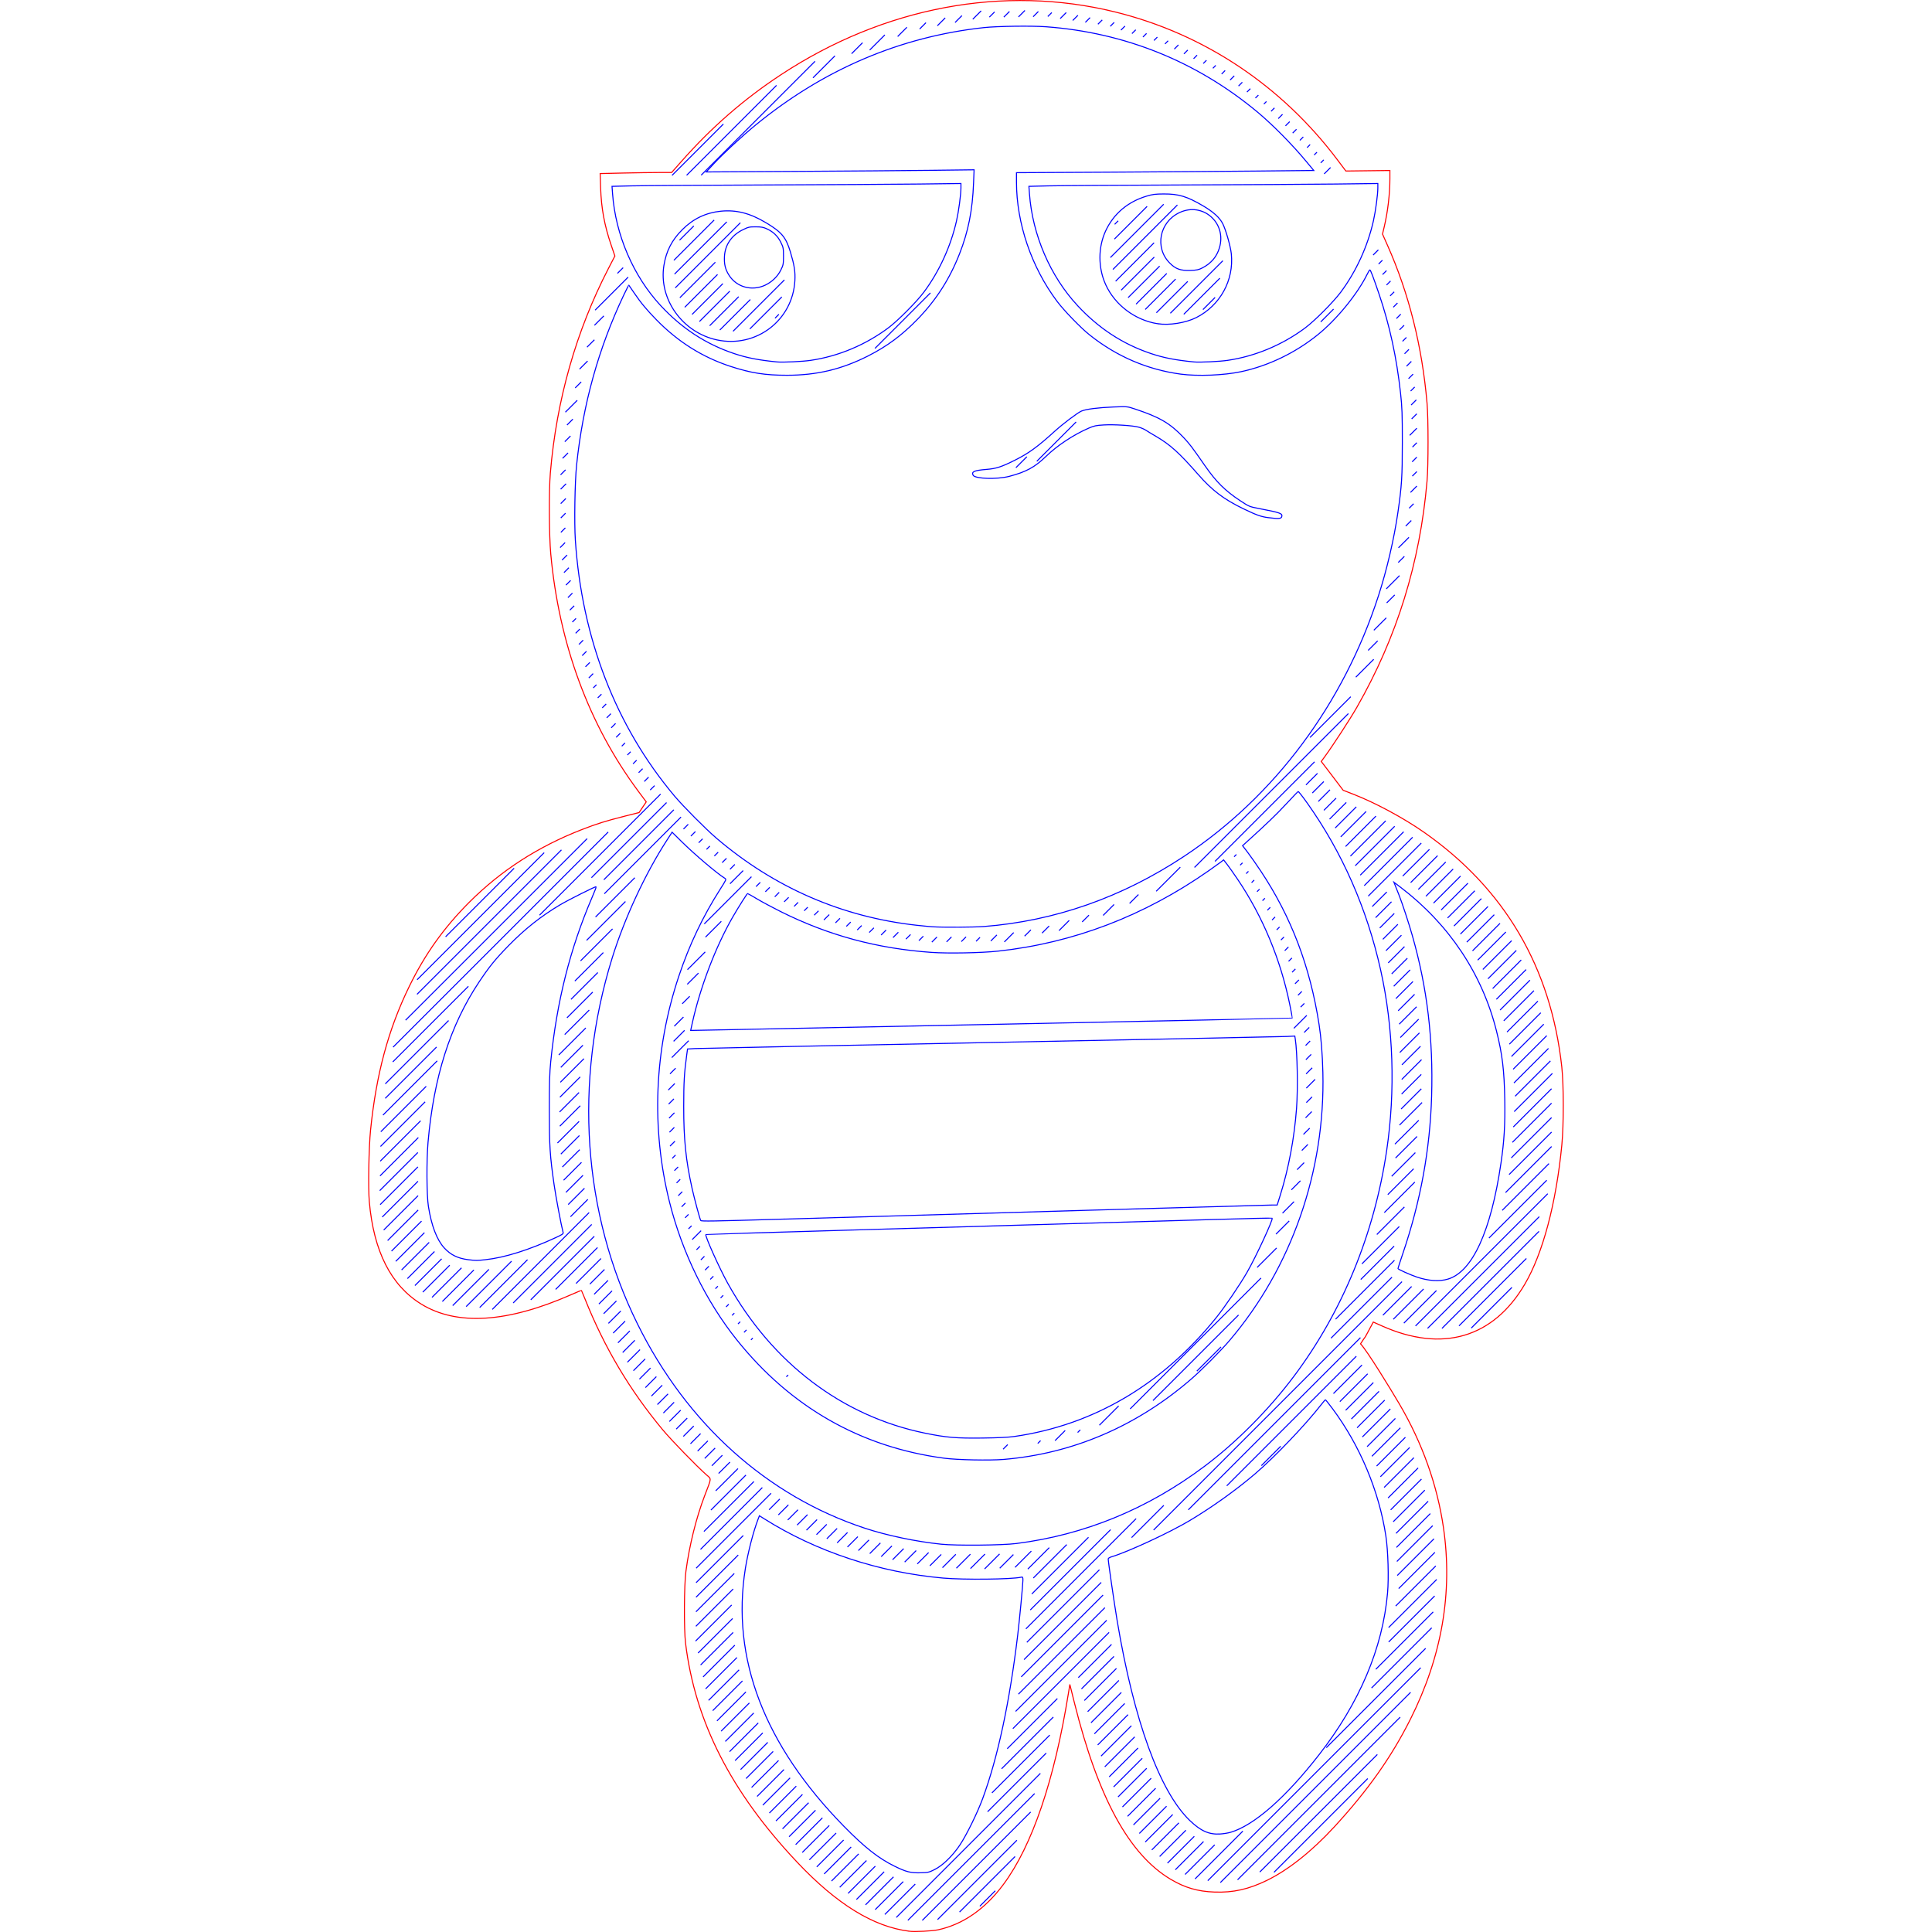 <?xml version="1.0" encoding="UTF-8" standalone="no"?>
<!-- Created with Inkscape (http://www.inkscape.org/) -->

<svg
   xmlns:dc="http://purl.org/dc/elements/1.1/"
   xmlns:cc="http://creativecommons.org/ns#"
   xmlns:rdf="http://www.w3.org/1999/02/22-rdf-syntax-ns#"
   xmlns:svg="http://www.w3.org/2000/svg"
   xmlns="http://www.w3.org/2000/svg"
   xmlns:sodipodi="http://sodipodi.sourceforge.net/DTD/sodipodi-0.dtd"
   xmlns:inkscape="http://www.inkscape.org/namespaces/inkscape"
   sodipodi:docname="50.svg"
   viewBox="0 0 188.976 188.976"
   height="50mm"
   width="50mm"
   id="svg2"
   version="1.1"
   inkscape:version="0.92.2 2405546, 2018-03-11">
  <sodipodi:namedview
     units="mm"
     inkscape:current-layer="svg2"
     inkscape:window-maximized="1"
     inkscape:window-y="0"
     inkscape:window-x="0"
     inkscape:cy="186.09237"
     inkscape:cx="85.193449"
     inkscape:zoom="1.0858904"
     showgrid="false"
     id="namedview4"
     inkscape:window-height="703"
     inkscape:window-width="1366"
     inkscape:pageshadow="2"
     inkscape:pageopacity="0"
     guidetolerance="10"
     gridtolerance="10"
     objecttolerance="10"
     borderopacity="1"
     bordercolor="#666666"
     pagecolor="#ffffff" />
  <defs
     id="defs6" />
  <g
     id="g2207">
    <path
       id="path2187"
       d="m 88.954,188.903 c -3.514,-0.433 -7.103,-2.643 -10.992,-6.767 -6.456,-6.847 -9.971,-13.745 -10.905,-21.406 -0.166,-1.36 -0.143,-5.7 0.036,-7.045 0.338,-2.532 1.004,-5.216 1.832,-7.383 0.7,-1.834 0.683,-1.593 0.144,-2.07 -0.949,-0.839 -3.407,-3.372 -4.232,-4.362 -3.235,-3.882 -5.723,-8.069 -7.623,-12.831 -0.173,-0.433 -0.325,-0.798 -0.339,-0.812 -0.014,-0.014 -0.462,0.168 -0.997,0.404 -6.236,2.755 -11.201,3.068 -14.676,0.925 -2.959,-1.824 -4.649,-5.154 -5.078,-10.008 -0.119,-1.343 -0.05,-5.324 0.121,-7.001 0.559,-5.489 1.732,-9.847 3.782,-14.051 1.542,-3.162 3.381,-5.745 5.863,-8.231 3.096,-3.102 6.735,-5.453 11.021,-7.12 1.448,-0.563 2.375,-0.854 4.12,-1.294 l 1.48,-0.373 0.35,-0.522 0.35,-0.522 -0.778,-1.045 C 57.604,70.9 54.681,62.98 53.872,54.185 53.707,52.391 53.684,48.013 53.831,46.273 54.435,39.121 56.348,32.386 59.519,26.25 l 0.625,-1.209 -0.353,-1.034 C 59.12,22.04 58.814,20.384 58.748,18.361 l -0.045,-1.384 2.267,-0.052 c 1.247,-0.029 2.82,-0.052 3.496,-0.052 h 1.228 l 0.921,-1.043 c 3,-3.396 6.128,-6.122 9.782,-8.527 10.065,-6.623 21.777,-8.821 32.681,-6.133 8.685,2.141 16.289,7.206 21.777,14.509 l 0.789,1.049 2.153,-0.026 2.153,-0.026 v 0.827 c -8e-4,1.487 -0.21,3.241 -0.563,4.723 l -0.16,0.669 0.49,1.102 c 2.089,4.695 3.387,9.878 3.866,15.429 0.132,1.535 0.132,6.101 -2e-5,7.636 -0.689,7.994 -2.949,15.276 -6.864,22.12 -0.655,1.145 -2.341,3.738 -3.157,4.854 l -0.326,0.446 0.149,0.191 c 0.082,0.105 0.564,0.739 1.072,1.408 l 0.923,1.217 1.084,0.425 c 2.106,0.824 4.862,2.312 6.817,3.679 7.901,5.525 12.423,13.228 13.484,22.968 0.19,1.741 0.192,5.677 0.004,7.611 -0.556,5.733 -1.862,10.637 -3.632,13.645 -3.085,5.242 -8.074,6.696 -13.961,4.069 l -0.851,-0.38 -0.467,0.868 c -0.551,1.025 -0.105,0.214 -0.781,1.26 v 0 c 0.636,0.65 2.969,4.47 3.791,5.87 2.255,3.841 3.712,7.925 4.321,12.113 0.924,6.349 -0.158,12.616 -3.239,18.748 -1.863,3.708 -4.146,6.936 -7.436,10.515 -2.177,2.368 -4.484,4.203 -6.57,5.225 -1.802,0.883 -3.316,1.222 -5.157,1.155 -1.649,-0.06 -2.897,-0.425 -4.287,-1.253 -4.063,-2.421 -7.096,-7.983 -9.407,-17.251 l -0.449,-1.803 -0.138,0.858 c -1.373,8.52 -3.542,14.902 -6.353,18.694 -1.789,2.412 -3.96,3.921 -6.407,4.45 -0.548,0.119 -2.269,0.205 -2.795,0.14 z"
       style="fill:none;stroke:#ff0000;stroke-width:0.1;stroke-miterlimit:4;stroke-dasharray:none" />
    <path
       id="path2185"
       d="m 91.432,182.86 c 0.78,-0.386 1.753,-1.336 2.468,-2.41 0.646,-0.97 1.706,-3.131 2.219,-4.524 1.475,-4.004 2.633,-9.404 3.422,-15.955 0.178,-1.48 0.514,-5.004 0.514,-5.396 0,-0.313 -0.015,-0.338 -0.177,-0.302 -0.959,0.213 -5.586,0.263 -7.637,0.083 -6.257,-0.552 -12.408,-2.591 -17.492,-5.798 l -0.469,-0.296 -0.142,0.37 c -0.456,1.189 -0.987,3.253 -1.231,4.786 -1.4,8.783 1.838,17.257 9.631,25.209 2.024,2.065 3.398,3.149 4.962,3.913 1.145,0.56 1.549,0.662 2.524,0.643 0.746,-0.015 0.828,-0.034 1.41,-0.322 z"
       style="fill:none;stroke:#0000ff;stroke-width:0.1;stroke-miterlimit:4;stroke-dasharray:none" />
    <path
       id="path2183"
       d="m 120.365,179.225 c 2.299,-0.679 5.366,-3.368 8.649,-7.578 3.968,-5.09 6.229,-10.428 6.708,-15.837 0.13,-1.463 0.052,-4.124 -0.163,-5.549 -0.659,-4.386 -2.521,-8.839 -5.208,-12.457 -0.362,-0.487 -0.679,-0.885 -0.705,-0.886 -0.026,0 -0.219,0.221 -0.429,0.492 -1.501,1.935 -4.545,5.119 -6.451,6.748 -1.854,1.584 -4.178,3.247 -6.377,4.563 -1.969,1.178 -6.101,3.096 -7.656,3.553 -0.184,0.054 -0.335,0.146 -0.335,0.205 0,0.268 0.586,4.32 0.873,6.033 1.637,9.785 4.163,16.732 7.114,19.565 1.059,1.017 1.878,1.381 2.956,1.314 0.325,-0.02 0.785,-0.094 1.023,-0.165 z"
       style="fill:none;stroke:#0000ff;stroke-width:0.1;stroke-miterlimit:4;stroke-dasharray:none" />
    <path
       id="path2181"
       d="m 99.424,150.976 c 6.664,-0.846 12.807,-3.366 18.382,-7.543 3.129,-2.344 6.315,-5.553 8.775,-8.837 4.725,-6.308 7.846,-13.908 9.052,-22.041 0.87,-5.873 0.665,-12.054 -0.588,-17.678 -1.34,-6.016 -3.764,-11.52 -7.2,-16.355 -0.44,-0.618 -0.829,-1.113 -0.865,-1.1 -0.036,0.013 -0.578,0.575 -1.203,1.248 -0.96,1.033 -1.859,1.896 -3.933,3.775 l -0.304,0.276 0.485,0.63 c 0.267,0.346 0.85,1.179 1.295,1.85 2.984,4.496 4.815,9.31 5.702,14.996 0.2,1.28 0.326,2.875 0.372,4.684 0.242,9.655 -3.048,19.104 -9.141,26.253 -0.861,1.01 -2.768,2.925 -3.783,3.799 -5.339,4.597 -11.558,7.255 -18.294,7.818 -1.376,0.115 -4.537,0.051 -5.817,-0.118 -8.166,-1.079 -15.032,-4.998 -20.297,-11.586 -3.001,-3.755 -5.334,-8.527 -6.564,-13.428 -1.821,-7.252 -1.507,-14.938 0.904,-22.145 1.027,-3.07 2.345,-5.837 4.051,-8.51 0.593,-0.929 0.604,-0.956 0.444,-1.055 -0.743,-0.458 -2.975,-2.352 -4.195,-3.558 L 65.74,81.401 65.236,82.178 c -2.122,3.275 -4.155,7.65 -5.359,11.534 -3.759,12.126 -2.874,24.955 2.468,35.767 4.835,9.786 12.686,16.845 22.244,19.999 2.176,0.718 5.011,1.312 7.475,1.566 1.478,0.152 5.954,0.111 7.361,-0.067 z"
       style="fill:none;stroke:#0000ff;stroke-width:0.1;stroke-miterlimit:4;stroke-dasharray:none" />
    <path
       id="path2179"
       d="m 99.228,140.506 c 7.744,-1.112 14.521,-5.112 19.774,-11.671 0.829,-1.035 2.29,-3.188 2.981,-4.394 0.889,-1.551 2.566,-5.17 2.449,-5.287 -0.02,-0.02 -2.565,0.037 -5.654,0.128 -14.656,0.43 -22.365,0.655 -35.492,1.033 -7.815,0.226 -14.224,0.423 -14.242,0.438 -0.117,0.099 1.323,3.306 2.152,4.794 4.339,7.784 11.193,12.984 19.293,14.638 2.09,0.427 3.052,0.508 5.629,0.475 1.479,-0.019 2.539,-0.071 3.11,-0.153 z"
       style="fill:none;stroke:#0000ff;stroke-width:0.1;stroke-miterlimit:4;stroke-dasharray:none" />
    <path
       id="path2177"
       d="m 141.65,125.107 c 2.386,-0.737 4.19,-4.694 5.162,-11.316 0.323,-2.202 0.415,-3.743 0.374,-6.235 -0.048,-2.868 -0.236,-4.428 -0.814,-6.73 -1.399,-5.575 -4.648,-10.438 -9.377,-14.037 l -0.65,-0.494 0.158,0.397 c 0.087,0.219 0.232,0.583 0.322,0.811 0.334,0.839 0.957,2.734 1.327,4.034 1.447,5.093 2.045,10.08 1.88,15.685 -0.154,5.218 -1.082,10.29 -2.816,15.395 -0.262,0.771 -0.477,1.432 -0.477,1.467 0,0.071 1.219,0.618 1.85,0.83 1.139,0.384 2.224,0.452 3.061,0.193 z"
       style="fill:none;stroke:#0000ff;stroke-width:0.1;stroke-miterlimit:4;stroke-dasharray:none" />
    <path
       id="path2175"
       d="m 47.448,123.22 c 1.908,-0.201 4.318,-0.959 6.976,-2.195 0.627,-0.292 0.693,-0.342 0.649,-0.501 -0.166,-0.604 -0.705,-3.464 -0.871,-4.624 -0.412,-2.872 -0.469,-3.753 -0.471,-7.321 -0.002,-2.647 0.027,-3.633 0.137,-4.723 0.599,-5.915 1.888,-11.043 4.034,-16.052 0.245,-0.572 0.433,-1.053 0.417,-1.069 -0.055,-0.055 -2.706,1.275 -3.569,1.789 -1.855,1.107 -3.403,2.335 -5.002,3.97 -1.287,1.315 -1.896,2.066 -2.897,3.57 -2.82,4.237 -4.422,9.272 -4.983,15.664 -0.153,1.74 -0.135,5.191 0.033,6.258 0.299,1.902 0.824,3.281 1.553,4.079 0.621,0.679 1.34,1.03 2.361,1.153 0.732,0.088 0.825,0.088 1.634,0.002 z"
       style="fill:none;stroke:#0000ff;stroke-width:0.1;stroke-miterlimit:4;stroke-dasharray:none" />
    <path
       id="path2173"
       d="m 76.764,119.246 c 16.287,-0.483 47.274,-1.378 47.697,-1.378 h 0.465 l 0.314,-1.004 c 0.811,-2.595 1.363,-5.545 1.579,-8.443 0.144,-1.924 0.079,-5.492 -0.123,-6.786 l -0.046,-0.292 -0.761,0.037 c -0.419,0.02 -13.461,0.286 -28.983,0.589 -15.522,0.304 -28.545,0.572 -28.939,0.595 l -0.717,0.043 -0.088,0.643 c -0.23,1.689 -0.284,2.612 -0.286,4.972 -0.003,3.217 0.209,5.29 0.824,8.045 0.222,0.995 0.755,2.972 0.84,3.113 0.054,0.091 1.078,0.074 8.224,-0.138 z"
       style="fill:none;stroke:#0000ff;stroke-width:0.1;stroke-miterlimit:4;stroke-dasharray:none" />
    <path
       id="path2171"
       d="m 97.293,100.195 c 15.995,-0.325 29.093,-0.602 29.106,-0.615 0.013,-0.013 -0.097,-0.616 -0.245,-1.339 -0.902,-4.41 -2.649,-8.604 -5.091,-12.223 -0.383,-0.567 -0.849,-1.229 -1.037,-1.47 l -0.34,-0.438 -0.232,0.181 c -0.127,0.1 -0.657,0.479 -1.176,0.844 -6.345,4.45 -13.291,7.105 -20.665,7.899 -1.631,0.176 -4.874,0.237 -6.495,0.123 -5.335,-0.375 -10.084,-1.66 -14.76,-3.993 -0.801,-0.4 -1.844,-0.959 -2.318,-1.243 -0.474,-0.284 -0.886,-0.517 -0.916,-0.517 -0.056,0 -0.909,1.348 -1.469,2.322 -1.664,2.896 -3.185,6.894 -3.946,10.371 l -0.151,0.689 0.326,-2e-5 c 0.179,0 13.413,-0.266 29.408,-0.591 z"
       style="fill:none;stroke:#0000ff;stroke-width:0.1;stroke-miterlimit:4;stroke-dasharray:none" />
    <path
       id="path2169"
       d="m 96.201,90.629 c 6.95,-0.534 13.533,-2.841 19.637,-6.882 8.829,-5.846 15.577,-14.896 18.997,-25.479 0.821,-2.541 1.525,-5.56 1.898,-8.137 0.378,-2.615 0.433,-3.48 0.434,-6.849 8e-4,-2.802 -0.022,-3.437 -0.173,-4.816 -0.384,-3.502 -1.062,-6.633 -2.098,-9.687 -0.552,-1.626 -0.838,-2.382 -0.904,-2.382 -0.029,0 -0.148,0.194 -0.264,0.43 -0.946,1.928 -2.971,4.41 -4.817,5.903 -2.203,1.782 -4.85,3.058 -7.521,3.626 -1.683,0.358 -4.242,0.461 -5.904,0.238 -3.25,-0.436 -6.263,-1.731 -8.896,-3.824 -0.888,-0.706 -2.501,-2.373 -3.205,-3.311 -2.497,-3.332 -3.959,-7.634 -3.959,-11.653 v -0.916 l 8.876,-0.049 c 4.882,-0.027 11.424,-0.076 14.539,-0.108 l 5.663,-0.059 -0.819,-0.984 c -1.329,-1.596 -3.257,-3.541 -4.696,-4.738 -5.936,-4.937 -12.968,-7.77 -20.69,-8.336 -1.401,-0.103 -4.785,-0.056 -6.062,0.084 -8.209,0.897 -15.692,4.093 -22.346,9.543 -1.321,1.082 -3.187,2.81 -4.072,3.77 l -0.741,0.804 8.778,-0.052 c 4.828,-0.028 10.723,-0.075 13.1,-0.104 l 4.323,-0.052 -0.051,1.3 c -0.106,2.676 -0.51,4.715 -1.371,6.912 -0.966,2.465 -2.287,4.525 -4.096,6.389 -1.539,1.586 -2.99,2.664 -4.859,3.611 -2.572,1.302 -5.004,1.882 -7.914,1.885 -2.144,0.002 -3.555,-0.22 -5.548,-0.873 -2.734,-0.897 -5.123,-2.398 -7.209,-4.531 -1.005,-1.028 -1.557,-1.694 -2.238,-2.703 -0.248,-0.368 -0.465,-0.684 -0.481,-0.701 -0.016,-0.018 -0.246,0.425 -0.51,0.984 -2.473,5.229 -3.983,10.674 -4.602,16.602 -0.17,1.631 -0.237,5.641 -0.122,7.36 0.643,9.621 3.959,18.185 9.678,24.993 0.866,1.031 3.059,3.239 4.105,4.134 5.669,4.848 12.311,7.734 19.641,8.536 0.606,0.066 1.297,0.132 1.535,0.146 1.068,0.063 4.001,0.047 4.963,-0.027 z"
       style="fill:none;stroke:#0000ff;stroke-width:0.1;stroke-miterlimit:4;stroke-dasharray:none" />
    <path
       id="path2167"
       d="m 124.065,50.635 c -0.715,-0.092 -1.136,-0.242 -2.407,-0.853 -1.94,-0.934 -3.084,-1.798 -4.461,-3.373 -1.854,-2.119 -2.755,-2.933 -4.133,-3.731 -0.379,-0.22 -0.818,-0.486 -0.976,-0.591 -0.158,-0.106 -0.477,-0.243 -0.709,-0.305 -0.603,-0.161 -2.373,-0.275 -3.401,-0.217 -0.769,0.043 -0.956,0.083 -1.508,0.323 -1.486,0.647 -3.074,1.7 -4.172,2.766 -1.075,1.043 -1.934,1.509 -3.571,1.938 -1.197,0.314 -3.361,0.247 -3.544,-0.109 -0.178,-0.346 0.108,-0.471 1.304,-0.568 0.967,-0.079 1.46,-0.239 2.8,-0.909 1.33,-0.666 2.214,-1.307 3.848,-2.795 0.829,-0.755 2.27,-1.844 2.652,-2.004 0.448,-0.188 1.643,-0.34 3.124,-0.398 1.33,-0.052 1.356,-0.05 2.012,0.167 2.504,0.825 3.528,1.421 4.848,2.821 0.599,0.635 0.813,0.918 2.098,2.768 1.088,1.567 1.96,2.433 3.428,3.403 0.883,0.583 0.902,0.592 1.85,0.774 2.138,0.412 2.325,0.481 2.219,0.817 -0.057,0.181 -0.35,0.198 -1.3,0.075 z"
       style="fill:none;stroke:#0000ff;stroke-width:0.1;stroke-miterlimit:4;stroke-dasharray:none" />
    <path
       id="path2165"
       d="m 79.311,35.246 c 2.7,-0.401 5.333,-1.503 7.57,-3.168 0.934,-0.695 2.778,-2.549 3.491,-3.508 1.508,-2.032 2.624,-4.472 3.191,-6.976 0.21,-0.931 0.43,-2.573 0.43,-3.217 v -0.427 l -4.113,0.051 c -2.262,0.028 -9.09,0.069 -15.174,0.092 -6.083,0.023 -11.911,0.062 -12.951,0.087 l -1.891,0.046 0.053,0.728 c 0.294,4.021 2.033,8.063 4.709,10.942 2.068,2.225 4.41,3.756 7.167,4.683 1.248,0.42 2.403,0.645 4.212,0.823 0.562,0.055 2.499,-0.036 3.306,-0.156 z"
       style="fill:none;stroke:#0000ff;stroke-width:0.1;stroke-miterlimit:4;stroke-dasharray:none" />
    <path
       id="path2163"
       d="m 70.14,33.25 c -3.389,-0.718 -5.731,-4.001 -5.2,-7.288 0.228,-1.415 0.773,-2.472 1.808,-3.509 1.053,-1.054 2.293,-1.647 3.757,-1.795 1.495,-0.152 2.851,0.192 4.397,1.115 1.56,0.931 1.978,1.431 2.413,2.884 0.384,1.283 0.484,1.928 0.435,2.803 -0.216,3.878 -3.794,6.6 -7.611,5.79 z"
       style="fill:none;stroke:#0000ff;stroke-width:0.1;stroke-miterlimit:4;stroke-dasharray:none" />
    <path
       id="path2161"
       d="m 74.841,27.894 c 0.665,-0.309 1.224,-0.85 1.538,-1.488 0.239,-0.485 0.255,-0.571 0.255,-1.348 0,-0.777 -0.016,-0.863 -0.257,-1.351 -0.299,-0.608 -0.726,-1.025 -1.348,-1.313 -0.367,-0.171 -0.557,-0.206 -1.116,-0.207 -0.621,-0.002 -0.719,0.021 -1.273,0.295 -1.074,0.531 -1.712,1.456 -1.777,2.578 -0.045,0.785 0.079,1.295 0.46,1.885 0.744,1.152 2.224,1.551 3.517,0.95 z"
       style="fill:none;stroke:#0000ff;stroke-width:0.1;stroke-miterlimit:4;stroke-dasharray:none" />
    <path
       id="path2159"
       d="m 120.089,35.246 c 2.7,-0.401 5.333,-1.503 7.57,-3.168 0.934,-0.695 2.778,-2.549 3.491,-3.508 1.508,-2.032 2.624,-4.472 3.191,-6.976 0.21,-0.931 0.43,-2.573 0.43,-3.217 v -0.427 l -4.113,0.051 c -2.262,0.028 -9.09,0.069 -15.174,0.092 -6.083,0.023 -11.911,0.062 -12.951,0.087 l -1.891,0.046 0.053,0.728 c 0.294,4.023 2.033,8.064 4.707,10.94 2.073,2.229 4.412,3.758 7.169,4.685 1.248,0.42 2.403,0.645 4.212,0.823 0.562,0.055 2.499,-0.036 3.306,-0.156 z"
       style="fill:none;stroke:#0000ff;stroke-width:0.1;stroke-miterlimit:4;stroke-dasharray:none" />
    <path
       id="path2157"
       d="m 113.24,31.667 c -2.213,-0.347 -4.184,-1.831 -5.093,-3.835 -0.749,-1.651 -0.744,-3.655 0.012,-5.271 0.776,-1.658 2.155,-2.824 3.994,-3.376 0.584,-0.175 0.849,-0.209 1.677,-0.213 1.472,-0.007 2.281,0.239 3.872,1.177 0.984,0.58 1.603,1.145 1.9,1.734 0.302,0.599 0.764,2.223 0.838,2.947 0.265,2.591 -1.091,5.053 -3.437,6.238 -1.021,0.515 -2.644,0.773 -3.764,0.598 z"
       style="fill:none;stroke:#0000ff;stroke-width:0.1;stroke-miterlimit:4;stroke-dasharray:none" />
    <path
       id="path819"
       d="m 117.609,26.204 c 0.853,-0.438 1.399,-1.078 1.664,-1.951 0.743,-2.446 -1.608,-4.533 -3.899,-3.461 -1.969,0.922 -2.455,3.438 -0.954,4.943 0.577,0.579 1.05,0.748 2.009,0.716 0.637,-0.021 0.812,-0.058 1.181,-0.247 z"
       style="fill:none;stroke:#0000ff;stroke-width:0.1;stroke-miterlimit:4;stroke-dasharray:none" />
    <path
       id="path1019"
       style="fill:none;stroke:#0000ff;stroke-width:0.1"
       d="m 70.757,12.134 -5.02,5.02 m 1.424,-0.01 8.794,-8.794 M 79.722,5.997 68.585,17.134 M 79.521,7.613 81.668,5.465 M 60.951,26.183 60.396,26.738 M 83.297,5.251 84.37,4.178 M 61.441,27.107 58.214,30.334 M 85.067,4.895 86.55,3.412 M 67.866,22.096 66.469,23.493 m -8.326,8.326 0.922,-0.922 M 88.707,2.669 87.804,3.573 m -21.887,21.887 3.939,-3.939 M 58.141,33.236 57.419,33.957 M 89.953,2.838 90.571,2.22 m -19.482,19.482 -5.109,5.109 m -9.292,9.292 0.787,-0.787 M 92.456,1.748 91.686,2.519 M 66.048,28.157 72.418,21.787 M 56.85,37.355 56.261,37.944 M 93.418,2.201 94.09,1.529 M 69.969,25.65 66.498,29.121 M 55.303,40.316 56.461,39.158 M 95.969,1.064 95.15,1.884 m -28.172,28.172 3.208,-3.208 M 56.035,40.998 55.461,41.573 M 96.775,1.673 97.285,1.163 M 70.704,27.743 67.695,30.753 m -12.449,12.449 0.555,-0.555 M 98.741,1.121 98.188,1.674 M 68.413,31.449 71.386,28.476 M 55.561,44.301 55.03,44.831 M 99.622,1.654 100.253,1.023 m -27.997,27.997 -2.839,2.839 M 54.832,46.444 55.321,45.955 M 101.564,1.126 101.056,1.635 M 70.411,32.279 73.392,29.298 M 55.369,47.321 54.839,47.851 M 102.49,1.615 102.876,1.229 M 76.726,27.378 71.702,32.402 M 54.847,49.258 55.345,48.759 M 104.291,1.228 103.702,1.817 M 73.345,32.173 76.473,29.045 M 55.321,50.197 54.854,50.665 M 104.932,2.001 105.436,1.497 M 76.187,30.746 75.807,31.126 M 54.861,52.072 55.298,51.635 M 106.625,1.722 106.162,2.185 M 54.787,53.56 55.274,53.073 M 107.814,1.947 107.392,2.369 M 54.977,54.784 55.47,54.291 m 53.513,-52.099 -0.383,0.383 M 55.168,56.008 55.643,55.532 M 110.038,2.551 109.643,2.946 M 55.358,57.231 55.817,56.773 M 111.093,2.911 110.72,3.284 M 55.549,58.455 55.99,58.014 M 112.148,3.27 111.796,3.622 M 55.739,59.679 56.164,59.254 M 113.203,3.629 112.873,3.96 m -56.888,56.888 0.358,-0.358 M 114.258,3.988 113.949,4.298 m -57.644,57.644 0.41,-0.41 M 115.267,4.393 114.861,4.8 M 85.583,34.078 91.007,28.653 M 57.041,62.62 56.626,63.035 M 115.805,5.27 116.181,4.894 M 57.366,63.709 56.947,64.128 M 116.749,5.74 117.094,5.395 m -59.403,59.403 -0.424,0.424 M 117.693,6.21 118.008,5.896 M 58.017,65.886 57.59,66.314 M 118.637,6.68 118.921,6.396 M 58.342,66.975 58.029,67.289 M 119.491,7.241 119.834,6.897 M 58.83,67.902 58.468,68.264 M 120.317,7.829 120.729,7.417 m -61.438,61.438 -0.383,0.383 M 121.144,8.416 121.515,8.045 M 59.751,69.809 59.346,70.214 M 121.971,9.004 122.302,8.672 m -12.929,12.929 -0.342,0.342 M 59.786,71.189 60.212,70.762 M 123.089,9.3 122.797,9.591 m -13.794,13.794 3.199,-3.199 m -51.529,51.529 -0.405,0.405 m 63.356,-61.942 0.251,-0.251 m -10.051,10.051 -5.212,5.212 m -47.795,47.795 0.316,-0.316 m 63.528,-62.114 -0.332,0.332 m -15.471,15.471 6.309,-6.309 M 61.686,73.531 61.368,73.849 m -17.782,17.782 6.703,-6.703 m 75.159,-73.745 -0.415,0.415 m -15.91,15.91 3.76,-3.76 M 62.271,74.36 61.918,74.713 M 40.799,95.832 53.228,83.403 m 72.921,-71.506 -0.411,0.411 m -16.072,16.072 3.235,-3.235 M 62.857,75.188 62.468,75.577 M 40.79,97.256 54.916,83.129 m 71.899,-70.485 -0.373,0.373 m -16.099,16.099 3.088,-3.088 m -49.988,49.988 -0.425,0.425 M 39.671,99.789 57.429,82.031 m 70.052,-68.638 -0.336,0.336 m -16.021,16.021 3.003,-3.003 M 64.028,76.845 63.598,77.276 m -25.148,25.148 21.04,-21.04 m 68.657,-67.243 -0.298,0.298 m -15.83,15.83 2.972,-2.972 M 64.614,77.674 52.774,89.514 m -14.355,14.355 7.395,-7.395 m 83,-81.586 -0.272,0.272 m -15.429,15.429 3.064,-3.064 m -50.977,50.977 -7.347,7.347 m -20.167,20.167 6.194,-6.194 m 85.601,-84.186 -0.295,0.295 m -14.709,14.709 5.135,-5.135 m -19.171,19.171 -1.07,1.07 m -40.306,40.306 6.843,-6.843 m -23.205,23.205 -5.019,5.019 m 91.839,-90.425 0.624,-0.624 m -10.826,10.826 -3.53,3.53 m -14.377,14.377 3.844,-3.844 m -38.645,38.645 -7.502,7.502 m -21.651,21.651 5.305,-5.305 m 76.089,-74.675 -1.189,1.189 m -50.811,50.811 0.465,-0.465 m -5.227,5.227 -3.842,3.842 m -21.003,21.003 4.442,-4.442 M 68.021,81.338 67.577,81.782 M 57.379,91.98 61.179,88.18 M 41.583,107.776 37.219,112.14 m 31.123,-29.709 0.383,-0.383 m -8.81,8.81 -3.126,3.126 m -19.596,19.596 3.949,-3.949 M 69.434,82.754 69.107,83.08 m -12.879,12.879 2.786,-2.786 M 40.92,111.267 37.169,115.019 M 69.872,83.729 70.248,83.354 M 58.475,95.127 55.851,97.751 M 37.144,116.458 40.872,112.73 M 71.062,83.954 70.638,84.378 m -15.18,15.18 2.518,-2.518 m -17.097,17.097 -3.694,3.694 M 71.403,85.027 71.876,84.554 m -14.243,14.243 -2.396,2.396 m -17.849,17.849 3.499,-3.499 M 72.69,85.155 71.404,86.441 m -16.745,16.745 2.64,-2.64 m -16.405,16.405 -3.363,3.363 m 96.782,-95.368 0.508,-0.508 m -61.317,61.317 -4.614,4.614 m -14.037,14.037 2.168,-2.168 m -16.118,16.118 -2.988,2.988 m 96.931,-95.517 0.373,-0.373 m -4.778,4.778 -1.253,1.253 M 73.951,86.722 74.367,86.306 m -3.813,3.813 -1.546,1.546 m -14.199,14.199 2.31,-2.31 m -15.887,15.887 -2.937,2.937 m 96.938,-95.524 0.383,-0.383 M 75.293,86.795 74.861,87.226 m -7.618,7.618 1.735,-1.735 m -12.229,12.229 -1.982,1.982 m -16.056,16.056 2.805,-2.805 m 94.498,-93.084 -0.392,0.392 m -59.841,59.841 0.436,-0.436 m -7.897,7.897 -1.096,1.096 m -12.491,12.491 1.906,-1.906 m -14.658,14.658 -2.699,2.699 m 96.693,-95.279 0.395,-0.395 m -59.228,59.228 -0.441,0.441 m -9.969,9.969 0.732,-0.732 m -10.705,10.705 -1.997,1.997 m -14.908,14.908 2.645,-2.645 m 94.194,-92.779 -0.411,0.411 m -58.606,58.606 0.391,-0.391 m -11.216,11.216 -0.896,0.896 m -11.425,11.425 2.113,-2.113 m -13.445,13.445 -2.612,2.612 m 96.002,-94.588 0.427,-0.427 m -58.005,58.005 -0.353,0.353 m -12.768,12.768 1.072,-1.072 m -10.288,10.288 -1.813,1.813 m -13.504,13.504 2.633,-2.633 M 137.34,31.818 136.896,32.262 M 79.64,89.518 80.062,89.096 m -12.701,12.701 -1.649,1.649 m -10.705,10.705 1.698,-1.698 m -11.562,11.562 -2.886,2.886 m 94.931,-93.517 0.379,-0.379 m -56.456,56.456 -0.523,0.523 m -15.055,15.055 0.554,-0.554 m -9.21,9.21 -1.746,1.746 m -11.863,11.863 3.084,-3.084 m 91.458,-90.044 -0.426,0.426 m -55.664,55.664 0.442,-0.442 m -16.16,16.16 -0.638,0.638 m -10.008,10.008 1.669,-1.669 m -9.201,9.201 -3.544,3.544 m 93.299,-91.885 0.473,-0.473 m -54.841,54.841 -0.426,0.426 m -17.381,17.381 0.51,-0.51 m -8.742,8.742 -1.593,1.593 m -9.982,9.982 4.441,-4.441 m 88.182,-86.767 -0.446,0.446 m -53.923,53.923 0.434,-0.434 m -18.317,18.317 -0.524,0.524 m -9.642,9.642 1.699,-1.699 m -5.902,5.902 -4.677,4.677 m 91.06,-89.645 0.394,-0.394 m -52.898,52.898 -0.457,0.457 m -19.536,19.536 0.473,-0.473 m -8.332,8.332 -9.474,9.474 m 89.878,-88.464 0.503,-0.503 m -51.861,51.861 -0.488,0.488 m -20.644,20.644 0.477,-0.477 m -8.14,8.14 -7.679,7.679 m 87.882,-86.468 0.501,-0.501 M 87.87,91.188 87.35,91.708 m -21.595,21.595 0.324,-0.324 m -7.948,7.948 -6.214,6.214 m 85.973,-84.559 0.695,-0.695 m -49.521,49.521 -0.451,0.451 m -22.648,22.648 0.364,-0.364 m -7.885,7.885 -4.094,4.094 m 83.807,-82.393 0.427,-0.427 M 90.314,91.572 89.88,92.006 M 66.177,115.709 l 0.356,-0.356 m -7.746,7.746 -2.443,2.443 m 81.784,-80.37 0.457,-0.457 m -46.938,46.938 -0.5,0.5 m -24.807,24.807 0.395,-0.395 m -7.606,7.606 -1.431,1.431 m 80.447,-79.032 0.44,-0.44 m -45.516,45.516 -0.483,0.483 m -25.912,25.912 0.369,-0.369 m -7.571,7.571 -1.358,1.358 m 79.85,-78.436 0.622,-0.622 m -44.094,44.094 -0.463,0.463 m -27.02,27.02 0.335,-0.335 m -7.479,7.479 -1.285,1.285 m 79.252,-77.838 0.438,-0.438 m -42.414,42.414 -0.386,0.386 m -28.128,28.128 0.302,-0.302 m -7.352,7.352 -1.246,1.246 m 78.452,-77.038 0.545,-0.545 m -40.537,40.537 -0.593,0.593 m -29.205,29.205 0.869,-0.869 m -7.856,7.856 -1.208,1.208 M 136.789,53.582 137.814,52.558 m -38.661,38.661 -0.914,0.914 m -30.111,30.111 0.338,-0.338 m -7.32,7.32 -1.17,1.17 M 136.767,55.018 137.367,54.418 m -36.53,36.53 -0.619,0.619 m -31.667,31.667 0.353,-0.353 m -7.298,7.298 -1.164,1.164 m 75.16,-73.746 1.293,-1.293 m -34.273,34.273 -0.693,0.693 m -32.963,32.963 0.376,-0.376 m -7.244,7.244 -1.191,1.191 m 74.734,-73.319 0.781,-0.781 m -31.838,31.838 -0.999,0.999 m -34.114,34.114 0.31,-0.31 m -7.18,7.18 -1.232,1.232 m 73.013,-71.599 1.213,-1.213 m -29.081,29.081 -0.663,0.663 m -35.875,35.875 0.243,-0.243 m -7.115,7.115 -1.148,1.148 m 71.869,-70.455 0.931,-0.931 m -25.785,25.785 -1.069,1.069 m -37.42,37.42 0.259,-0.259 m -7.111,7.111 -1.087,1.087 m 70.077,-68.663 1.747,-1.747 m -23.01,23.01 -0.869,0.869 m -39.469,39.469 0.265,-0.265 m -7.082,7.082 -1.072,1.072 m 65.008,-63.594 3.983,-3.983 m -16.672,16.672 -2.357,2.357 m -41.487,41.487 0.222,-0.222 m -7.053,7.053 -1.057,1.057 M 116.837,84.848 131.888,69.797 m -59.486,59.486 -0.213,0.213 m -7.888,7.888 1.042,-1.042 m 63.238,-61.823 -9.734,9.734 m -46.072,46.072 0.243,-0.243 m -7.079,7.079 -1.052,1.052 m 62.853,-61.439 1.129,-1.129 m -7.934,7.934 -0.223,0.223 m -47.257,47.257 0.179,-0.179 m -7.055,7.055 -1.105,1.105 m 62.889,-61.475 1.118,-1.118 m -7.948,7.948 -0.23,0.23 m -55.159,55.159 1.074,-1.074 m 62.872,-61.458 -1.143,1.143 m -7.058,7.058 0.226,-0.226 m -54.256,54.256 -1.018,1.018 m 62.657,-61.242 1.19,-1.19 m -8.012,8.012 -0.254,0.254 m -54.884,54.884 0.99,-0.99 m 63.155,-61.74 -1.634,1.634 m -7.094,7.094 0.246,-0.246 m -53.963,53.963 -1.003,1.003 m 62.364,-60.95 2.066,-2.066 m -8.94,8.94 -0.238,0.238 m -46.574,46.574 0.181,-0.181 m -7.146,7.146 -1.016,1.016 m 62.211,-60.797 2.483,-2.483 m -9.376,9.376 -0.284,0.284 m -54.337,54.337 1.029,-1.029 m 63.929,-62.515 -2.971,2.971 m -7.194,7.194 0.299,-0.299 m -53.319,53.319 -1.112,1.112 m 61.799,-60.385 3.451,-3.451 m -10.383,10.383 -0.28,0.28 m -54.869,54.869 2.174,-2.174 m 64.237,-62.823 -3.858,3.858 m -7.268,7.268 0.3,-0.3 m -52.632,52.632 -3.422,3.422 m 63.513,-62.099 4.244,-4.244 M 126.029,92.627 125.667,92.989 m -56.812,56.812 4.886,-4.886 m 64.433,-63.019 -4.732,4.732 m -7.401,7.401 0.326,-0.326 m -51.8,51.8 -6.047,6.047 m 65.313,-63.899 5.188,-5.188 m -12.312,12.312 -0.324,0.324 m -58.29,58.29 7.327,-7.327 m 64.396,-62.982 -2.612,2.612 m -2.981,2.981 1.424,-1.424 m -8.598,8.598 -0.378,0.378 m -51.449,51.449 1.053,-1.053 m -3.575,3.575 -4.613,4.613 m 69.894,-68.48 2.633,-2.633 m -4.509,4.509 -1.552,1.552 m -7.594,7.594 0.377,-0.377 m -50.218,50.218 -0.983,0.983 m -8.056,8.056 4.131,-4.131 m 69.202,-67.788 -2.686,2.686 m -3.769,3.769 1.421,-1.421 m -8.8,8.8 -0.359,0.359 m -50.168,50.168 1.001,-1.001 m -6.233,6.233 -3.746,3.746 m 71.4,-69.985 2.664,-2.664 m -5.407,5.407 -1.468,1.468 m -8.704,8.704 1.263,-1.263 m -48.835,48.835 -1.019,1.019 m -9.901,9.901 3.646,-3.646 m 71.148,-69.733 -2.642,2.642 m -4.653,4.653 1.514,-1.514 m -9.018,9.018 -0.499,0.499 m -48.68,48.68 1.036,-1.036 m -8.353,8.353 -3.531,3.531 m 72.929,-71.515 2.619,-2.619 m -6.204,6.204 -1.591,1.591 m -8.081,8.081 0.44,-0.44 m -47.28,47.28 -1.004,1.004 m -11.581,11.581 3.377,-3.377 m 72.597,-71.183 -2.662,2.662 m -5.47,5.47 1.531,-1.531 m -9.405,9.405 -0.519,0.519 m -46.858,46.858 1.01,-1.01 m -10.173,10.173 -3.183,3.183 m 73.693,-72.279 2.68,-2.68 m -6.97,6.97 -1.6,1.6 m -8.576,8.576 0.597,-0.597 m -45.452,45.452 -1.016,1.016 m -13.109,13.109 3.101,-3.101 m 73.67,-72.256 -2.698,2.698 m -6.31,6.31 1.668,-1.668 m -9.568,9.568 -0.859,0.859 m -44.885,44.885 1.014,-1.014 m -11.824,11.824 -3.064,3.064 m 74.454,-73.04 2.685,-2.685 m -7.79,7.79 -1.608,1.608 m -8.981,8.981 0.559,-0.559 m -43.339,43.339 -1.039,1.039 m -14.651,14.651 2.984,-2.984 m 74.431,-73.017 -2.69,2.69 m -7.171,7.171 1.701,-1.701 m -10.255,10.255 -0.606,0.606 m -42.628,42.628 1.043,-1.043 m -13.496,13.496 -2.905,2.905 M 144.541,93.914 147.293,91.161 m -8.529,8.529 -1.794,1.794 m -9.475,9.475 0.61,-0.61 m -40.863,40.863 -1.048,1.048 m -16.064,16.064 2.832,-2.832 m 74.897,-73.483 -2.817,2.817 m -8.122,8.122 1.92,-1.92 m -10.912,10.912 -0.591,0.591 m -29.218,29.218 0.449,-0.449 m -10.176,10.176 -1.084,1.084 m -16.77,16.77 2.76,-2.76 m 75.019,-73.605 -2.773,2.773 m -8.416,8.416 1.816,-1.816 m -11.382,11.382 -0.688,0.688 m -38.383,38.383 1.123,-1.123 m -15.886,15.886 -2.781,2.781 m 75.058,-73.644 2.793,-2.793 m -9.749,9.749 -1.937,1.937 m -10.797,10.797 0.886,-0.886 m -25.417,25.417 -0.277,0.277 m -11.784,11.784 1.111,-1.111 m -16.666,16.666 -2.806,2.806 m 75.004,-73.59 2.91,-2.91 m -10.257,10.257 -1.924,1.924 m -11.648,11.648 1.126,-1.126 m -22.382,22.382 -0.992,0.992 m -12.244,12.244 1.111,-1.111 m -17.457,17.457 -2.708,2.708 m 74.827,-73.413 2.924,-2.924 m -10.626,10.626 -1.976,1.976 m -12.24,12.241 1.292,-1.292 m -20.433,20.433 -0.26,0.26 m -13.222,13.222 1.306,-1.306 m -18.395,18.395 -2.659,2.659 m 74.651,-73.236 2.951,-2.951 m -10.941,10.941 -2.21,2.21 m -13.92,13.92 1.901,-1.901 m -15.45,15.45 -1.885,1.885 m -13.987,13.987 1.37,-1.37 m -19.293,19.293 -2.649,2.649 m 74.431,-73.017 3.022,-3.022 m -11.655,11.655 -2.33,2.33 m -25.9,25.9 12.8,-12.8 m -26.999,26.999 -1.418,1.418 m -21.412,21.412 2.639,-2.639 m 74.553,-73.139 -3.072,3.072 m -11.134,11.134 2.106,-2.106 m -17.462,17.462 -8.371,8.371 m -16.468,16.468 1.466,-1.466 m -21.089,21.089 -2.63,2.63 m 73.79,-72.376 3.158,-3.158 m -12.561,12.561 -2.316,2.316 m -19.055,19.055 2.362,-2.362 m -20.306,20.306 -1.335,1.335 m -23.176,23.176 2.669,-2.669 m 74.011,-72.597 -3.286,3.286 m -12.261,12.261 2.526,-2.526 m -37.395,37.395 -1.591,1.591 m -24.031,24.031 2.631,-2.631 m 73.574,-72.159 -3.376,3.376 m -12.68,12.68 2.985,-2.985 m -35.759,35.759 -2.096,2.096 m -24.636,24.636 2.593,-2.593 m 73.161,-71.747 -3.452,3.452 m -13.527,13.527 2.695,-2.695 m -33.025,33.025 -3.271,3.271 m -24.532,24.532 2.555,-2.555 m 72.749,-71.335 -3.735,3.735 m -14.894,14.894 3.652,-3.652 m -30.397,30.397 -5.546,5.546 m -23.741,23.741 2.588,-2.588 m 71.989,-70.575 -3.741,3.741 m -14.918,14.918 3.266,-3.266 m -27.735,27.735 -7.857,7.857 m -22.949,22.949 2.616,-2.616 m 71.32,-69.906 -3.832,3.832 m -17.292,17.293 5.76,-5.76 m -25.273,25.273 -10.78,10.78 m -21.875,21.875 2.643,-2.643 m 70.65,-69.236 -3.939,3.939 m -17.634,17.634 5.964,-5.964 m -22.319,22.319 -3.15,3.15 m -10.247,10.247 7.097,-7.097 m -25.752,25.752 -2.617,2.617 m 68.443,-67.029 4.155,-4.155 m -14.633,14.633 -24.295,24.295 m -12.672,12.672 7.55,-7.55 m -25.198,25.198 -2.627,2.627 m 67.372,-65.957 4.504,-4.504 m -13.691,13.691 -2.809,2.809 m -19.037,19.037 16.844,-16.844 m -25.179,25.179 -8.004,8.004 m -19.277,19.277 2.64,-2.64 m 68.258,-66.844 -4.575,4.575 m -10.653,10.653 2.964,-2.964 m -6.581,6.581 -12.672,12.672 m -20.379,20.379 8.457,-8.457 m -24.083,24.083 -2.653,2.653 m 64.305,-62.891 5.651,-5.651 m -10.788,10.788 -3.186,3.186 m -6.889,6.889 2.792,-2.792 m -7.947,7.947 -1.893,1.893 m -24.04,24.04 8.911,-8.911 m -23.499,23.499 -2.616,2.616 m 56.319,-54.905 12.935,-12.935 m -17.615,17.615 -2.72,2.72 m -31.984,31.984 9.41,-9.41 m -22.865,22.865 -2.664,2.664 m 56.681,-55.267 10.927,-10.927 m -16.229,16.229 -2.707,2.707 m -26.151,26.151 3.248,-3.248 m -5.296,5.296 -4.904,4.904 m -14.752,14.752 2.712,-2.712 m 64.054,-62.64 -9.494,9.494 m -8.86,8.86 2.705,-2.705 m -25.925,25.925 -3.18,3.18 m -7.811,7.811 5.056,-5.056 m -15.63,15.63 -2.737,2.737 m 58.049,-56.634 6.591,-6.591 m -13.858,13.858 -2.703,2.703 m -26.674,26.674 3.137,-3.137 m -6.521,6.521 -5.655,5.655 m -11.42,11.42 2.744,-2.744 m 59.535,-58.121 -3.977,3.977 m -10.651,10.651 2.738,-2.738 m -26.555,26.555 -3.052,3.052 m -9.79,9.79 5.734,-5.734 m -12.809,12.809 -2.974,2.974 m 47.172,-45.758 2.762,-2.762 m -26.803,26.803 -2.966,2.966 M 87.671,187.553 101.765,173.459 m 35.213,-33.799 -2.785,2.785 m -27.147,27.147 2.966,-2.966 m -8.809,8.809 -12.4,12.4 m 45.851,-44.437 2.812,-2.812 m -27.128,27.128 -2.966,2.966 M 90.214,187.839 100.813,177.239 m 37.072,-35.657 -2.864,2.864 m -27.323,27.323 2.967,-2.967 m -11.199,11.199 -7.762,7.762 m 43.684,-42.27 2.91,-2.91 m -27.307,27.307 -2.93,2.93 m -14.206,14.206 5.43,-5.43 m 39.426,-38.012 -2.939,2.939 m -27.278,27.278 2.823,-2.823 m -13.964,13.964 -1.509,1.509 m 40.181,-38.766 3.014,-3.014 m -27.312,27.312 -2.8,2.8 m 27.35,-25.936 3.091,-3.091 m -27.204,27.204 -2.804,2.804 m 27.193,-25.779 3.143,-3.143 m -27.095,27.095 -2.809,2.809 m 26.801,-25.387 3.31,-3.31 m -26.865,26.865 -2.746,2.746 m 26.341,-24.927 3.503,-3.503 m -26.661,26.661 -2.608,2.608 m 25.806,-24.392 3.591,-3.591 m -26.157,26.157 -2.664,2.664 m 25.367,-23.953 3.543,-3.543 m -25.645,25.645 -2.69,2.69 m 24.499,-23.085 3.924,-3.924 m -25.132,25.132 -2.648,2.648 m 23.165,-21.751 4.704,-4.704 m -24.533,24.533 -2.569,2.569 m 22.402,-20.987 4.498,-4.498 m -23.51,23.51 -2.623,2.623 m 20.379,-18.965 5.61,-5.61 m -22.461,22.461 -2.761,2.761 m 19.193,-17.779 5.885,-5.885 m -21.224,21.224 -2.899,2.899 m 13.815,-12.401 9.714,-9.714 m -17.877,17.877 -4.675,4.675 m 1.244,0.171 20.827,-20.827 m -0.99,2.404 -18.609,18.609 m 1.686,-0.272 15.904,-15.904 m -2.232,3.646 -11.498,11.498 m 1.387,0.027 9.172,-9.172"
       inkscape:connector-curvature="0" />
  </g>
</svg>
